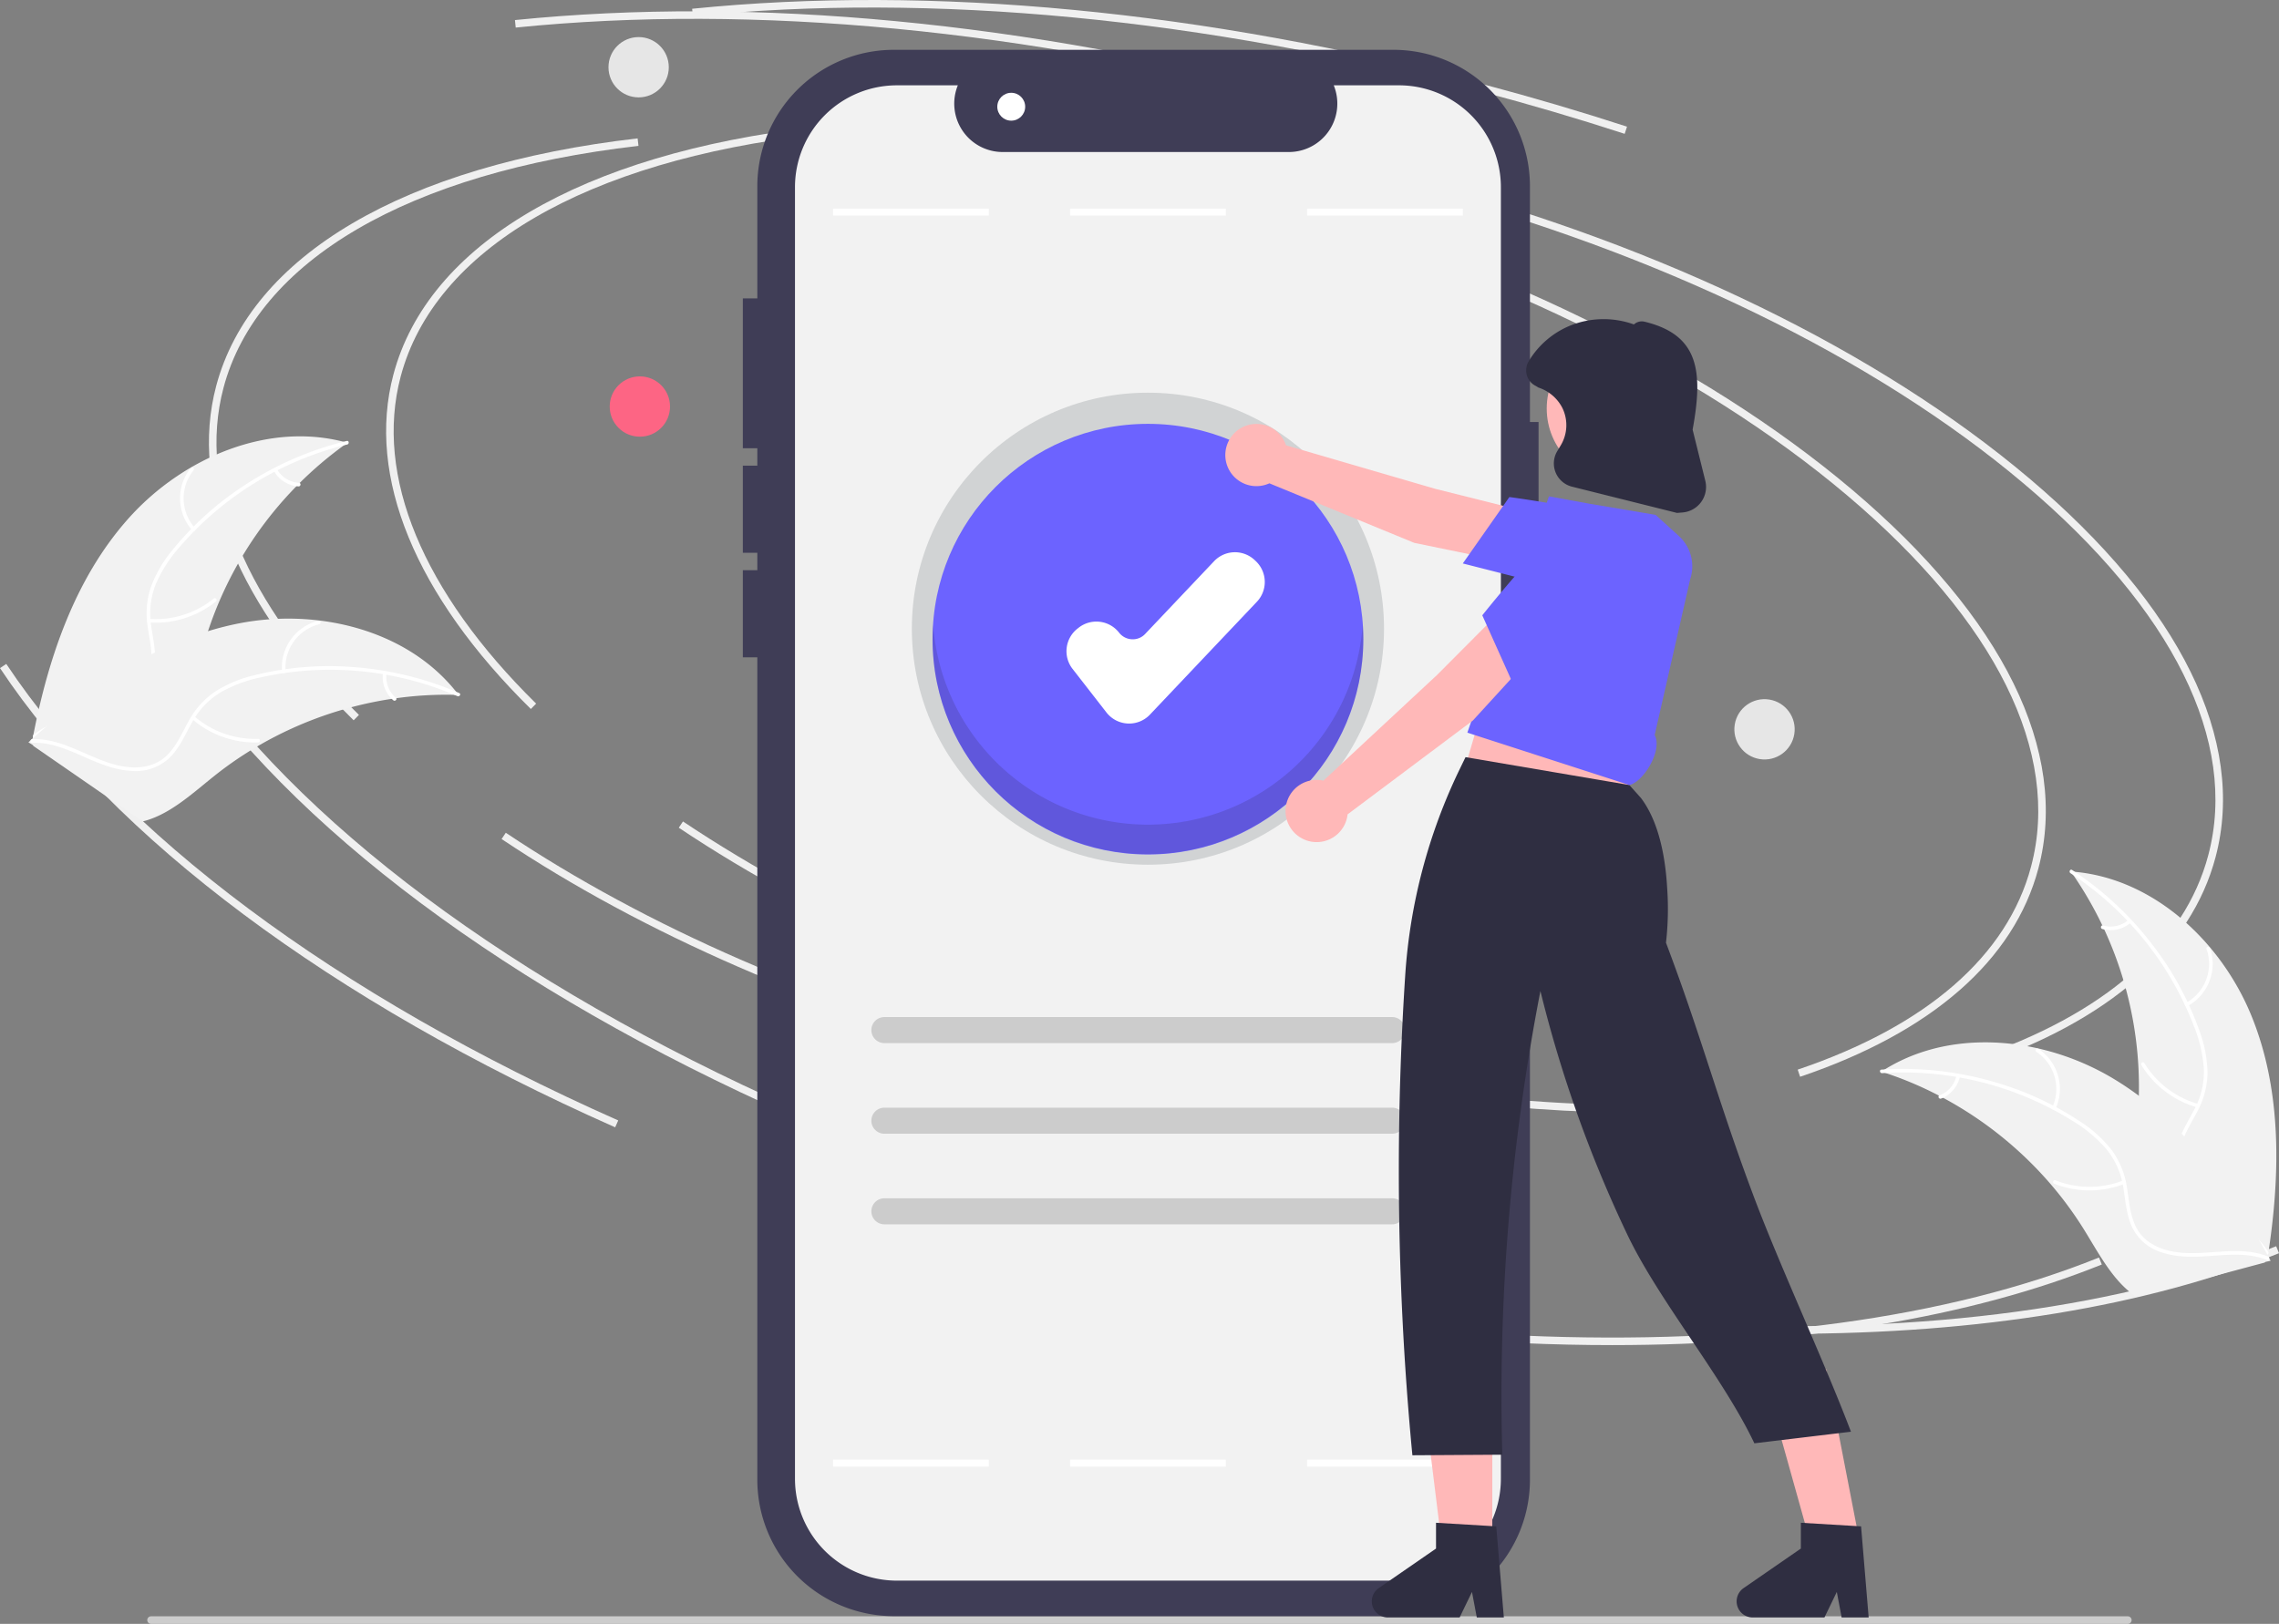 <svg xmlns="http://www.w3.org/2000/svg" data-name="Layer 1" width="752.317" height="536.208" viewBox="0 0 752.317 536.208" xmlns:xlink="http://www.w3.org/1999/xlink"><rect x="0" y="0" width="752.317" height="536.208" fill="#808080" stroke="none"/><path id="a16eae09-ccfb-4b79-a9f9-10731758882a-37" data-name="Path 2960" d="M273.705,718.104h652.553a1.247,1.247,0,0,0,0-2.494H273.705a1.247,1.247,0,1,0,0,2.494Z" transform="translate(-223.842 -181.896)" fill="#ccc"/><path d="M399.079,416.009c-38.164-37.569-54.282-76.764-45.388-110.362,11.415-43.116,62.124-72.928,139.125-81.79l.284,2.473c-75.929,8.738-125.865,37.881-137.003,79.953-8.656,32.698,7.228,71.036,44.728,107.952Z" transform="translate(-223.842 -181.896)" fill="#f0f0f0"/><path d="M767.295,549.369c-47.631,0-99.39-7.078-150.802-20.689-63.577-16.831-121.871-42.236-168.578-73.47l1.383-2.069c46.483,31.082,104.518,56.371,167.832,73.132,57.216,15.148,114.861,22.167,166.682,20.315l.09,2.487Q775.693,549.37,767.295,549.369Z" transform="translate(-223.842 -181.896)" fill="#f0f0f0"/><path d="M876.565,533.716l-.797-2.358c42.599-14.403,69.243-37.605,77.052-67.099,9.926-37.494-11.638-81.004-60.72-122.514-49.332-41.721-120.47-76.339-200.312-97.476l.637-2.406C772.616,263.094,844.1,297.891,893.707,339.846c49.857,42.165,71.706,86.576,61.52,125.051C947.194,495.237,919.994,519.034,876.565,533.716Z" transform="translate(-223.842 -181.896)" fill="#f0f0f0"/><path d="M485.406,550.409C391.814,508.9,319.695,455.048,282.334,398.77l2.073-1.377c37.103,55.888,108.844,109.421,202.007,150.741Z" transform="translate(-223.842 -181.896)" fill="#f0f0f0"/><path d="M814.466,622.32q-14.48,0-29.455-.647l.107-2.487c74.502,3.226,140.237-5.69,190.11-25.788l.931,2.309C932.653,613.238,877.201,622.32,814.466,622.32Z" transform="translate(-223.842 -181.896)" fill="#f0f0f0"/><path d="M760.163,226.089c-15.469-5.036-31.38-9.726-47.292-13.938C621.308,187.911,531.3,179.304,452.574,187.266l-.25-2.477c79.019-7.988,169.335.639,261.184,24.955,15.956,4.225,31.913,8.927,47.425,13.978Z" transform="translate(-223.842 -181.896)" fill="#f0f0f0"/><path d="M340.587,419.742c-38.164-37.569-54.282-76.764-45.388-110.362,11.415-43.116,62.124-72.928,139.125-81.79l.284,2.473c-75.929,8.738-125.865,37.881-137.003,79.953-8.656,32.698,7.228,71.036,44.728,107.952Z" transform="translate(-223.842 -181.896)" fill="#f0f0f0"/><path d="M708.802,553.102c-47.631,0-99.39-7.078-150.802-20.689-63.577-16.831-121.871-42.236-168.578-73.47l1.383-2.069c46.483,31.082,104.518,56.371,167.832,73.132,57.216,15.148,114.861,22.167,166.682,20.315l.09,2.487Q717.201,553.104,708.802,553.102Z" transform="translate(-223.842 -181.896)" fill="#f0f0f0"/><path d="M818.073,537.45l-.797-2.358c42.599-14.403,69.243-37.605,77.052-67.099,9.926-37.494-11.638-81.003-60.72-122.514-49.332-41.721-120.47-76.339-200.312-97.476l.637-2.406c80.191,21.23,151.675,56.027,201.282,97.982,49.857,42.165,71.706,86.576,61.52,125.051C888.702,498.97,861.501,522.767,818.073,537.45Z" transform="translate(-223.842 -181.896)" fill="#f0f0f0"/><path d="M426.914,554.143c-93.591-41.509-165.711-95.362-203.072-151.639l2.073-1.377c37.103,55.888,108.844,109.421,202.007,150.741Z" transform="translate(-223.842 -181.896)" fill="#f0f0f0"/><path d="M755.974,626.054q-14.48,0-29.455-.647l.107-2.487c74.502,3.226,140.237-5.69,190.11-25.788l.931,2.309C874.16,616.971,818.709,626.054,755.974,626.054Z" transform="translate(-223.842 -181.896)" fill="#f0f0f0"/><path d="M701.671,229.822c-15.469-5.036-31.38-9.726-47.292-13.938-91.564-24.24-181.572-32.847-260.297-24.884l-.25-2.477c79.019-7.988,169.335.639,261.184,24.955,15.956,4.225,31.913,8.927,47.425,13.978Z" transform="translate(-223.842 -181.896)" fill="#f0f0f0"/><path d="M266.266,353.075c17.887-20.054,46.419-32.277,72.275-24.96a123.81,123.81,0,0,0-48.314,69.939c-2.794,10.918-4.764,23.353-13.844,30.028-5.65,4.154-13.136,5.146-20.084,4.2-6.948-.946-13.518-3.648-20-6.326l-1.744.151C239.57,399.707,248.379,373.13,266.266,353.075Z" transform="translate(-223.842 -181.896)" fill="#f2f2f2"/><path d="M338.462,328.673a105.824,105.824,0,0,0-55.499,34.046,45.572,45.572,0,0,0-7.684,12.034,26.137,26.137,0,0,0-1.543,13.669c.581,4.314,1.674,8.66,1.196,13.04a16.004,16.004,0,0,1-6.783,11.193c-4.541,3.316-10.002,4.802-15.393,6.07-5.986,1.408-12.225,2.775-17.104,6.753-.591.482-1.304-.464-.714-.945,8.489-6.921,20.287-6.032,29.679-11.059,4.383-2.346,8.085-6.026,8.985-11.077.787-4.416-.337-8.899-.962-13.262a27.891,27.891,0,0,1,1.011-13.422,42.13,42.13,0,0,1,7.193-12.285,102.667,102.667,0,0,1,23.904-21.407,107.701,107.701,0,0,1,33.574-14.525c.739-.179.874.999.14,1.176Z" transform="translate(-223.842 -181.896)" fill="#fff"/><path d="M287.3,357.004a15.877,15.877,0,0,1-.489-20.553c.481-.591,1.422.13.94.721a14.702,14.702,0,0,0,.494,19.118C288.754,356.856,287.807,357.567,287.3,357.004Z" transform="translate(-223.842 -181.896)" fill="#fff"/><path d="M273.154,386.274a30.602,30.602,0,0,0,21.261-6.732c.593-.48,1.306.466.714.945a31.83,31.83,0,0,1-22.138,6.96C272.229,387.394,272.396,386.221,273.154,386.274Z" transform="translate(-223.842 -181.896)" fill="#fff"/><path d="M315.295,336.849a8.987,8.987,0,0,0,7.253,4.486c.762.043.594,1.216-.163,1.173a10.071,10.071,0,0,1-8.034-4.944.612.612,0,0,1,.115-.829.595.595,0,0,1,.829.115Z" transform="translate(-223.842 -181.896)" fill="#fff"/><path d="M375.245,411.366c-.477-.013-.953-.027-1.436-.032a118.355,118.355,0,0,0-19.166,1.118c-.492.061-.989.13-1.479.206a124.773,124.773,0,0,0-43.38,15.115,121.171,121.171,0,0,0-15.222,10.356c-6.634,5.294-13.406,11.561-21.173,14.274a20.789,20.789,0,0,1-2.469.724l-36.045-24.904c-.054-.098-.113-.188-.167-.285l-1.485-.928c.234-.215.481-.433.715-.648.135-.125.278-.245.414-.37.093-.082.186-.163.265-.242.031-.027.062-.054.087-.074.079-.079.161-.144.234-.215q2.068-1.833,4.169-3.643c.006-.008.006-.008.019-.011a178.164,178.164,0,0,1,34.711-23.862c.375-.191.755-.39,1.146-.569a115.623,115.623,0,0,1,17.499-7.057,102.207,102.207,0,0,1,10.027-2.537,84.999,84.999,0,0,1,26.557-1.018c17.644,2.106,34.418,9.832,45.353,23.547C374.699,410.661,374.971,411.007,375.245,411.366Z" transform="translate(-223.842 -181.896)" fill="#f2f2f2"/><path d="M374.848,411.768a105.824,105.824,0,0,0-64.81-6.23,45.571,45.571,0,0,0-13.381,4.982,26.137,26.137,0,0,0-9.462,9.985c-2.134,3.794-3.877,7.922-6.896,11.132a16.004,16.004,0,0,1-12.155,4.853c-5.622-.086-10.877-2.188-15.945-4.421-5.627-2.48-11.432-5.144-17.723-4.906-.762.029-.762-1.155-.001-1.184,10.945-.415,19.83,7.398,30.356,9.039,4.912.766,10.084.056,13.843-3.435,3.287-3.052,5.089-7.308,7.216-11.168a27.891,27.891,0,0,1,8.888-10.108,42.13,42.13,0,0,1,13.14-5.478,102.669,102.669,0,0,1,31.975-2.7,107.701,107.701,0,0,1,35.552,8.616c.698.302.097,1.324-.597,1.023Z" transform="translate(-223.842 -181.896)" fill="#fff"/><path d="M316.941,403.585a15.877,15.877,0,0,1,11.984-16.705c.74-.182,1.057.96.316,1.142a14.702,14.702,0,0,0-11.116,15.562C318.191,404.343,317.006,404.34,316.941,403.585Z" transform="translate(-223.842 -181.896)" fill="#fff"/><path d="M288.023,418.438a30.601,30.601,0,0,0,21.029,7.425c.762-.026.763,1.158.001,1.184a31.83,31.83,0,0,1-21.867-7.771c-.576-.501.263-1.337.836-.838Z" transform="translate(-223.842 -181.896)" fill="#fff"/><path d="M351.428,404.348a8.987,8.987,0,0,0,3.09,7.948c.583.493-.258,1.328-.836.838a10.071,10.071,0,0,1-3.438-8.785.612.612,0,0,1,.591-.593.595.595,0,0,1,.593.591Z" transform="translate(-223.842 -181.896)" fill="#fff"/><path d="M967.124,517.471c-10.106-24.899-32.87-46-59.681-47.8A123.81,123.81,0,0,1,929.439,551.779c-1.039,11.222-3.362,23.595,2.946,32.934,3.925,5.811,10.642,9.262,17.504,10.706,6.862,1.444,13.958,1.107,20.962.764l1.592.729C976.594,570.363,977.229,542.37,967.124,517.471Z" transform="translate(-223.842 -181.896)" fill="#f2f2f2"/><path d="M907.329,470.224a105.824,105.824,0,0,1,40.827,50.718,45.571,45.571,0,0,1,3.193,13.917,26.137,26.137,0,0,1-3.141,13.392c-1.997,3.868-4.487,7.593-5.509,11.879a16.004,16.004,0,0,0,2.627,12.822c3.162,4.649,7.806,7.884,12.457,10.89,5.164,3.338,10.581,6.723,13.84,12.109.395.653,1.384.002.99-.65-5.669-9.371-17.079-12.5-24.236-20.391-3.339-3.682-5.589-8.393-4.739-13.452.743-4.424,3.308-8.268,5.364-12.167a27.89,27.89,0,0,0,3.559-12.981,42.13,42.13,0,0,0-2.646-13.988,102.668,102.668,0,0,0-15.319-28.196A107.7,107.7,0,0,0,907.856,469.163c-.636-.417-1.159.647-.527,1.061Z" transform="translate(-223.842 -181.896)" fill="#fff"/><path d="M945.993,514.101a15.877,15.877,0,0,0,7.369-19.193c-.255-.718-1.383-.356-1.128.363a14.702,14.702,0,0,1-6.891,17.84C944.673,513.473,945.326,514.461,945.993,514.101Z" transform="translate(-223.842 -181.896)" fill="#fff"/><path d="M949.479,546.423A30.601,30.601,0,0,1,931.717,532.937c-.397-.651-1.387-.001-.99.65A31.83,31.83,0,0,0,949.238,547.583c.735.206.972-.954.241-1.16Z" transform="translate(-223.842 -181.896)" fill="#fff"/><path d="M926.4,485.71a8.987,8.987,0,0,1-8.338,1.787c-.732-.216-.968.946-.241,1.16a10.071,10.071,0,0,0,9.229-1.956.612.612,0,0,0,.17-.82.595.595,0,0,0-.82-.17Z" transform="translate(-223.842 -181.896)" fill="#fff"/><path d="M844.893,535.743c.453.148.907.295,1.363.452a118.354,118.354,0,0,1,17.676,7.495c.443.223.888.455,1.323.691a124.774,124.774,0,0,1,35.776,28.816,121.171,121.171,0,0,1,10.856,14.869c4.469,7.216,8.741,15.395,15.144,20.56a20.775,20.775,0,0,0,2.082,1.512l42.318-11.34c.083-.074.17-.139.253-.213l1.71-.376c-.148-.281-.308-.57-.456-.851-.085-.163-.18-.324-.265-.488-.06-.108-.12-.216-.168-.317-.02-.036-.04-.072-.057-.098-.048-.101-.103-.19-.148-.281q-1.332-2.422-2.702-4.833c-.003-.01-.003-.01-.015-.017a178.162,178.162,0,0,0-24.671-34.14c-.289-.305-.58-.621-.888-.921a115.629,115.629,0,0,0-14.109-12.528,102.225,102.225,0,0,0-8.591-5.759,85,85,0,0,0-24.67-9.884c-17.325-3.946-35.72-2.308-50.629,6.934C845.644,535.263,845.272,535.497,844.893,535.743Z" transform="translate(-223.842 -181.896)" fill="#f2f2f2"/><path d="M845.132,536.255a105.824,105.824,0,0,1,63.134,15.915,45.571,45.571,0,0,1,10.928,9.19,26.137,26.137,0,0,1,5.555,12.584c.734,4.291.989,8.764,2.753,12.802a16.004,16.004,0,0,0,9.817,8.656c5.324,1.808,10.979,1.595,16.503,1.195,6.133-.444,12.496-1.003,18.341,1.336.708.283,1.107-.832.399-1.115-10.169-4.069-21.163.303-31.628-1.69-4.883-.93-9.516-3.336-11.883-7.887-2.07-3.98-2.337-8.593-3.043-12.944A27.891,27.891,0,0,0,921.036,561.79a42.129,42.129,0,0,0-10.535-9.576,102.668,102.668,0,0,0-29.207-13.29,107.701,107.701,0,0,0-36.38-3.834c-.759.05-.536,1.214.218,1.164Z" transform="translate(-223.842 -181.896)" fill="#fff"/><path d="M902.421,548.01a15.877,15.877,0,0,0-5.672-19.761c-.636-.42-1.318.549-.682.969a14.702,14.702,0,0,1,5.239,18.393c-.317.693.799,1.088,1.115.399Z" transform="translate(-223.842 -181.896)" fill="#fff"/><path d="M924.664,571.719a30.602,30.602,0,0,1-22.301-.074c-.709-.281-1.108.834-.399,1.115a31.83,31.83,0,0,0,23.207.03c.711-.278.201-1.347-.506-1.071Z" transform="translate(-223.842 -181.896)" fill="#fff"/><path d="M869.683,537.138a8.987,8.987,0,0,1-5.582,6.447c-.714.269-.204,1.338.506,1.071a10.071,10.071,0,0,0,6.191-7.118.612.612,0,0,0-.358-.757.595.595,0,0,0-.757.358Z" transform="translate(-223.842 -181.896)" fill="#fff"/><circle cx="211.224" cy="134.241" r="9.956" fill="#fd6584"/><circle cx="806.332" cy="422.726" r="9.956" transform="translate(36.063 969.036) rotate(-80.783)" fill="#e6e6e6"/><circle cx="210.819" cy="22.2" r="9.956" fill="#e6e6e6"/><path d="M731.732,321.254h-2.842v-77.85a45.058,45.058,0,0,0-45.057-45.058h-164.936a45.057,45.057,0,0,0-45.058,45.057h0V670.495a45.058,45.058,0,0,0,45.057,45.058H683.833a45.058,45.058,0,0,0,45.058-45.057V376.669h2.842Z" transform="translate(-223.842 -181.896)" fill="#3f3d56"/><path d="M719.297,243.716V670.182a33.641,33.641,0,0,1-33.637,33.646H519.918a33.644,33.644,0,0,1-33.646-33.642V243.716a33.644,33.644,0,0,1,33.642-33.646h20.117a15.984,15.984,0,0,0,14.798,22.024H649.324a15.991,15.991,0,0,0,14.798-22.024h21.529a33.644,33.644,0,0,1,33.646,33.642v0Z" transform="translate(-223.842 -181.896)" fill="#f2f2f2"/><rect x="274.99" y="68.884" width="51.414" height="2.301" fill="#fff"/><rect x="353.236" y="68.884" width="51.414" height="2.301" fill="#fff"/><path d="M683.388,526.338H515.789a4.3,4.3,0,1,1,0-8.6H683.388a4.3,4.3,0,1,1,0,8.6Z" transform="translate(-223.842 -181.896)" fill="#ccc"/><path d="M683.388,556.256H515.789a4.3,4.3,0,0,1,0-8.6H683.388a4.3,4.3,0,0,1,0,8.6Z" transform="translate(-223.842 -181.896)" fill="#ccc"/><path d="M683.388,586.174H515.789a4.3,4.3,0,1,1,0-8.6H683.388a4.3,4.3,0,1,1,0,8.6Z" transform="translate(-223.842 -181.896)" fill="#ccc"/><rect x="431.482" y="68.884" width="51.414" height="2.301" fill="#fff"/><rect x="274.99" y="481.979" width="51.414" height="2.301" fill="#fff"/><rect x="353.236" y="481.979" width="51.414" height="2.301" fill="#fff"/><rect x="431.482" y="481.979" width="51.414" height="2.301" fill="#fff"/><circle cx="378.943" cy="207.6" r="77.934" fill="#d1d3d4"/><circle cx="378.943" cy="211.054" r="71.1" fill="#6c63ff"/><path d="M596.578,420.816c-.154,0-.309-.004-.464-.011a9.47,9.47,0,0,1-7.018-3.648l-11.206-14.406a9.487,9.487,0,0,1,1.661-13.3l.401-.313a9.493,9.493,0,0,1,13.304,1.659,5.685,5.685,0,0,0,4.214,2.19,5.576,5.576,0,0,0,4.408-1.768l22.752-24.018a9.489,9.489,0,0,1,13.398-.363l.37.35a9.488,9.488,0,0,1,.364,13.4l-35.307,37.268A9.462,9.462,0,0,1,596.578,420.816Z" transform="translate(-223.842 -181.896)" fill="#fff"/><rect x="245.216" y="98.529" width="9.205" height="49.479" fill="#3f3d56"/><rect x="245.216" y="153.762" width="9.205" height="28.767" fill="#3f3d56"/><rect x="245.216" y="188.283" width="9.205" height="28.767" fill="#3f3d56"/><circle cx="333.819" cy="35.242" r="4.603" fill="#fff"/><path d="M602.785,454.2a71.09,71.09,0,0,1-70.905-66.095c-.115,1.655-.195,3.32-.195,5.005a71.1,71.1,0,0,0,142.199,0c0-1.685-.08-3.35-.195-5.005A71.09,71.09,0,0,1,602.785,454.2Z" transform="translate(-223.842 -181.896)" fill="#231f20" opacity="0.16"/><polygon points="479.182 268.426 535.565 270.727 542.469 232.754 494.14 217.796 479.182 268.426" fill="#ffb8b8"/><path d="M724.334,368.077l.546-17.94L697.553,343.287l-49.199-14.353a10.271,10.271,0,1,0-5.482,12.555l47.83,19.661Z" transform="translate(-223.842 -181.896)" fill="#ffb8b8"/><path d="M706.725,367.951,722.098,346.026l.384.051c.241.032,24.348,3.257,40.153,7.963a12.634,12.634,0,0,1,8.181,6.802,13.25,13.25,0,0,1-1.843,14.41,14.173,14.173,0,0,1-14.567,4.84Z" transform="translate(-223.842 -181.896)" fill="#6c63ff"/><polygon points="492.621 518.459 476.984 518.458 469.545 458.145 492.623 458.146 492.621 518.459" fill="#ffb8b8"/><polygon points="614.374 511.69 598.913 514.027 582.541 455.503 602.81 452.054 614.374 511.69" fill="#ffb8b8"/><path d="M761.708,441.116l-54.082-9.205-1.924,3.965A183.652,183.652,0,0,0,687.706,504.088c-1.306,19.996-2.074,41.115-2.099,63.254-.039,34.301,1.711,66.129,4.478,95.089l29.682-.186a701.054,701.054,0,0,1,3.495-92.114c2.272-21.816,5.431-42.195,9.083-61A419.625,419.625,0,0,0,760.887,589.255c10.373,21.936,31.708,47.292,42.081,69.227q15.943-1.913,31.886-3.826c-8.376-22.151-23.319-54.498-31.695-76.649-11.976-31.672-17.386-53.147-29.363-84.819a97.615,97.615,0,0,0,.399-17.936c-.558-9.964-2.631-21.922-8.689-29.893Z" transform="translate(-223.842 -181.896)" fill="#2f2e41"/><path d="M770.063,424.607c2.701,5.048-3.714,15.507-8.355,16.509l-53.481-17.288,26.929-78.033,13.549,2.462,21.668,3.651,7.686,6.986a13.513,13.513,0,0,1,3.727,14.263Z" transform="translate(-223.842 -181.896)" fill="#6c63ff"/><path d="M733.247,394.45l-15.13-9.655-19.878,19.963L660.717,439.667a10.271,10.271,0,1,0,7.977,11.138l41.38-31.015Z" transform="translate(-223.842 -181.896)" fill="#ffb8b8"/><path d="M724.122,409.51,713.161,385.079l.24-.303c.151-.191,15.266-19.246,27.401-30.411a12.634,12.634,0,0,1,10.031-3.544,13.257,13.257,0,0,1,11.433,8.962,14.171,14.171,0,0,1-3.301,14.989Z" transform="translate(-223.842 -181.896)" fill="#6c63ff"/><circle cx="534.372" cy="134.9" r="23.786" fill="#ffb8b8"/><path d="M777.423,351.262l-.091-.023-34.565-8.645A7.901,7.901,0,0,1,737.91,330.86l1.142-1.9a12.96,12.96,0,0,0,.53-12.379,13.644,13.644,0,0,0-7.845-6.701l-.115-.055-.726-.452a5.664,5.664,0,0,1-2.998-3.464,5.843,5.843,0,0,1,.572-4.712,28.598,28.598,0,0,1,13.064-11.518,29.494,29.494,0,0,1,21.678-.651,3.849,3.849,0,0,1,3.54-.9c17.901,4.335,19.374,16.351,15.838,35.638l4.186,16.882a8.459,8.459,0,0,1-7.546,10.47Zm-14.402-62.043-.002.002Zm.432-.106.003.001Z" transform="translate(-223.842 -181.896)" fill="#2f2e41"/><path d="M720.273,715.99h-8.924l-1.593-8.426-4.08,8.426h-23.669a5.321,5.321,0,0,1-3.023-9.699L697.885,693.237v-8.518l19.881,1.187Z" transform="translate(-223.842 -181.896)" fill="#2f2e41"/><path d="M840.705,715.99h-8.924l-1.593-8.426-4.08,8.426h-23.669a5.321,5.321,0,0,1-3.023-9.699L818.317,693.237v-8.518l19.881,1.187Z" transform="translate(-223.842 -181.896)" fill="#2f2e41"/></svg>